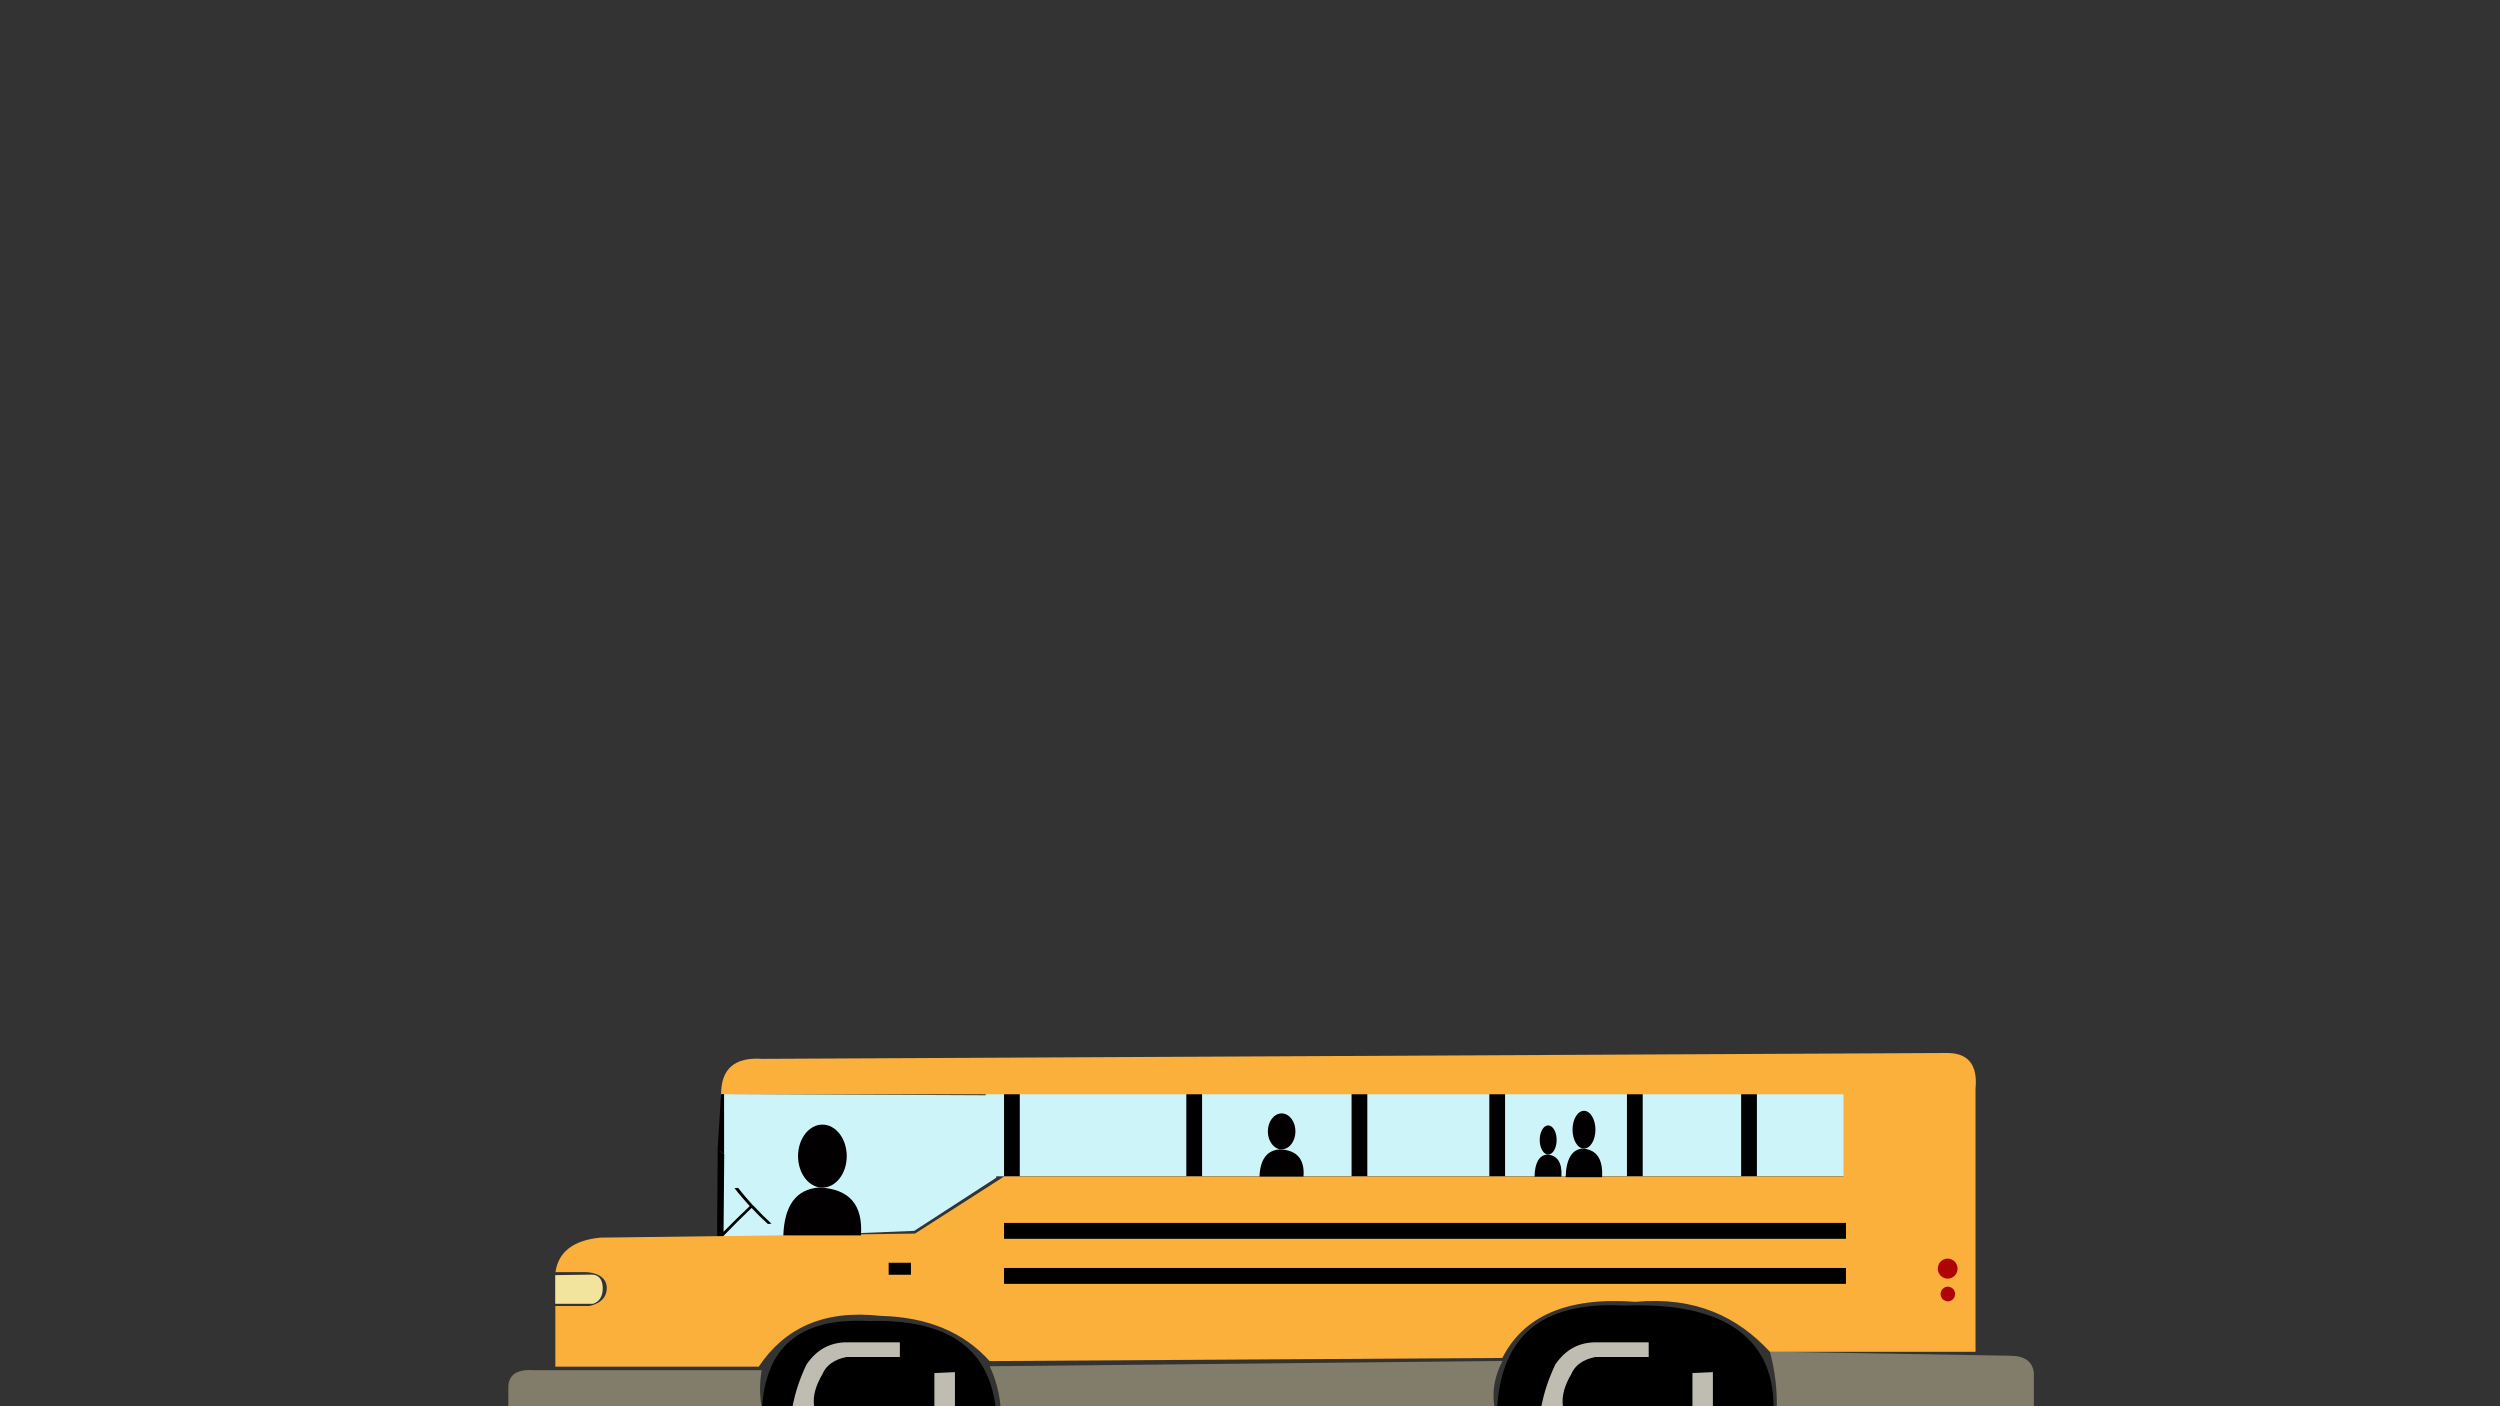 <?xml version="1.0" encoding="UTF-8"?>
<svg id="Layer_1" xmlns="http://www.w3.org/2000/svg" version="1.1" viewBox="0 0 1920 1080">
  <rect x="0" y="0" width="1920" height="1080" fill="#333333" stroke="none"/>
  <!-- Generator: Adobe Illustrator 29.0.0, SVG Export Plug-In . SVG Version: 2.1.0 Build 186)  -->
  <defs>
    <style>
      .st0 {
        fill: #f2e49c;
      }

      .st1 {
        fill: #cdf5f9;
      }

      .st2 {
        fill: #bfbdb2;
      }

      .st3 {
        fill: #af0404;
      }

      .st4 {
        fill: #827d6b;
      }

      .st5 {
        fill: #020000;
      }

      .st6 {
        fill: #fbb03b;
      }
    </style>
  </defs>
  <g>
    <path class="st2" d="M600.2,774"/>
    <path class="st0" d="M426.4,1001.3v-22l27.9-.4s8.4-.8,8.6,10.1c.2,10.9-7.6,12.3-7.6,12.3h-28.9Z"/>
    <rect class="st1" x="757" y="840.2" width="662.5" height="63.2"/>
    <path d="M585.4,1079.9c3-42.9,26.1-68.4,82.4-65.3,60.2-1.8,91,21.2,96.7,65.3h-179Z"/>
    <rect x="771.1" y="840.2" width="12.1" height="63.2"/>
    <rect x="911.1" y="840.2" width="12.1" height="63.2"/>
    <rect x="1038" y="840.2" width="12.1" height="63.2"/>
    <rect x="1143.8" y="840.2" width="12.1" height="63.2"/>
    <rect x="1249.5" y="840.2" width="12.1" height="63.2"/>
    <rect x="1337.2" y="840.2" width="12.1" height="63.2"/>
    <polygon class="st1" points="764.4 841.2 554.2 840.2 551.1 951.4 702.1 945.3 765.1 904.5 764.4 841.2"/>
    <path d="M578.7,926.4c.1-.1.2-.2.4-.4,0,0-.3,0-.6,0-4-4.4-7.9-8.9-11.5-13.6-.1-.2-1.3,0-1.5,0s-1.4.2-1.5,0c3.7,4.8,7.7,9.4,11.8,13.9-6.8,6.4-13.5,13-20.1,19.7l.5-58.6v-1s-4-2.9-4-2.9l-1-.7-.5,68.4,5-.4v-1.7c7-7.3,14.2-14.4,21.5-21.4,4,4.2,8.1,8.3,12.4,12.2.2.2,1.3,0,1.5,0,.3,0,1.3-.2,1.5,0-4.8-4.4-9.4-9-13.8-13.8Z"/>
    <path class="st4" d="M760.1,1049.3c4.6,9.8,7.3,20,8.3,30.6h379.2c-1.8-11.6.3-23.1,6.3-34.7l-393.8,4.1Z"/>
    <path class="st4" d="M1359.3,1038.1c3.7,13.9,5.5,27.9,5.3,41.8h197.4v-25.6c-1-8.8-7.3-13.1-18.4-13.1l-184.3-3.1Z"/>
    <path class="st2" d="M691.1,1030.9h-41.6c-11.9.3-22.1,5.3-30.1,17-5,10.5-8.6,21.2-10.7,32h16.5c-1.1-8,1.5-16.2,6.4-24.5,3-7.2,9.4-11.3,18.3-13.2h41.2v-11.3Z"/>
    <polygon class="st2" points="717.6 1054.5 717.6 1079.9 733.4 1079.9 733.4 1053.8 717.6 1054.5"/>
    <path d="M1149.9,1079.9c3.6-50.7,31-80.9,97.6-77.2,75-2.9,114.2,23.7,114.6,77.2h-212.3Z"/>
    <path class="st2" d="M1266.2,1030.9h-41.6c-11.9.3-22.1,5.3-30.1,17-5,10.5-8.6,21.2-10.7,32h16.5c-1.1-8,1.5-16.2,6.4-24.5,3-7.2,9.4-11.3,18.3-13.2h41.2v-11.3Z"/>
    <polygon class="st2" points="1299.8 1054.5 1299.8 1079.9 1315.5 1079.9 1315.5 1053.8 1299.8 1054.5"/>
    <path class="st6" d="M582.8,1049.6h-156.3s0-46.6,0-46.6h25.7s13.8-1.6,13.8-13.8-16.1-12.2-16.1-12.2h-23.3c2.2-15.2,13.2-24.4,34.4-26.5l241.7-3.1,68.5-43.9h644.6v-63.1h-862c0-19.4,10.2-28.7,31.7-27.2l908.8-4.5c16.9-.4,24.7,8.6,22.9,27.3v202.2s-157.9,0-157.9,0c-24.7-26.7-56.9-42.6-103.3-38.4-53.1-4-86.1,11.3-102.2,43.1l-393.8,2.4c-19.7-22-47.4-33.8-83.6-34.7-44.2-5-74.1,9.7-93.7,39Z"/>
    <polygon points="553.8 840.3 551.1 882.9 556.1 886.5 556.1 840.3 553.8 840.3"/>
    <rect x="682.5" y="969.8" width="17.1" height="9.2"/>
    <rect x="771.1" y="939.2" width="646.6" height="12.2"/>
    <rect x="771.1" y="973.8" width="646.6" height="12.2"/>
    <ellipse class="st3" cx="1495.8" cy="974.3" rx="7.6" ry="7.7"/>
    <path class="st3" d="M1492.9,998.5c-2.6-1.7-3.3-5.2-1.6-7.8s5.1-3.3,7.7-1.6c2.6,1.7,3.3,5.2,1.6,7.8-1.7,2.6-5.1,3.3-7.7,1.6Z"/>
    <path class="st4" d="M584.9,1052.4c-1.7,11.1-1.4,20,0,27.5h-194.5s0-15.3,0-15.3c.5-8.5,6.1-13.1,19.1-12.3h175.4Z"/>
  </g>
  <g>
    <path class="st5" d="M967.3,903.6c.5-13.1,5.6-20.1,15.5-20.9,13.2.5,19.3,7.5,18.3,20.9"/>
    <ellipse class="st5" cx="984.3" cy="868.9" rx="10.6" ry="13.8"/>
    <path class="st5" d="M1202.4,904.1c.4-13.8,4.7-21.2,12.8-22,10.9.6,16,7.9,15.2,22"/>
    <ellipse class="st5" cx="1216.5" cy="867.6" rx="8.8" ry="14.5"/>
    <path class="st5" d="M1178.5,903.7c.3-10.7,3.5-16.3,9.5-17,8.1.4,11.8,6.1,11.2,17"/>
    <ellipse class="st5" cx="1189" cy="875.5" rx="6.5" ry="11.2"/>
    <path class="st5" d="M601.6,948.8c.8-23.1,9.9-35.4,27.3-36.8,23.3.9,34,13.2,32.3,36.8"/>
    <ellipse class="st5" cx="631.6" cy="887.9" rx="18.7" ry="24.2"/>
  </g>
</svg>
